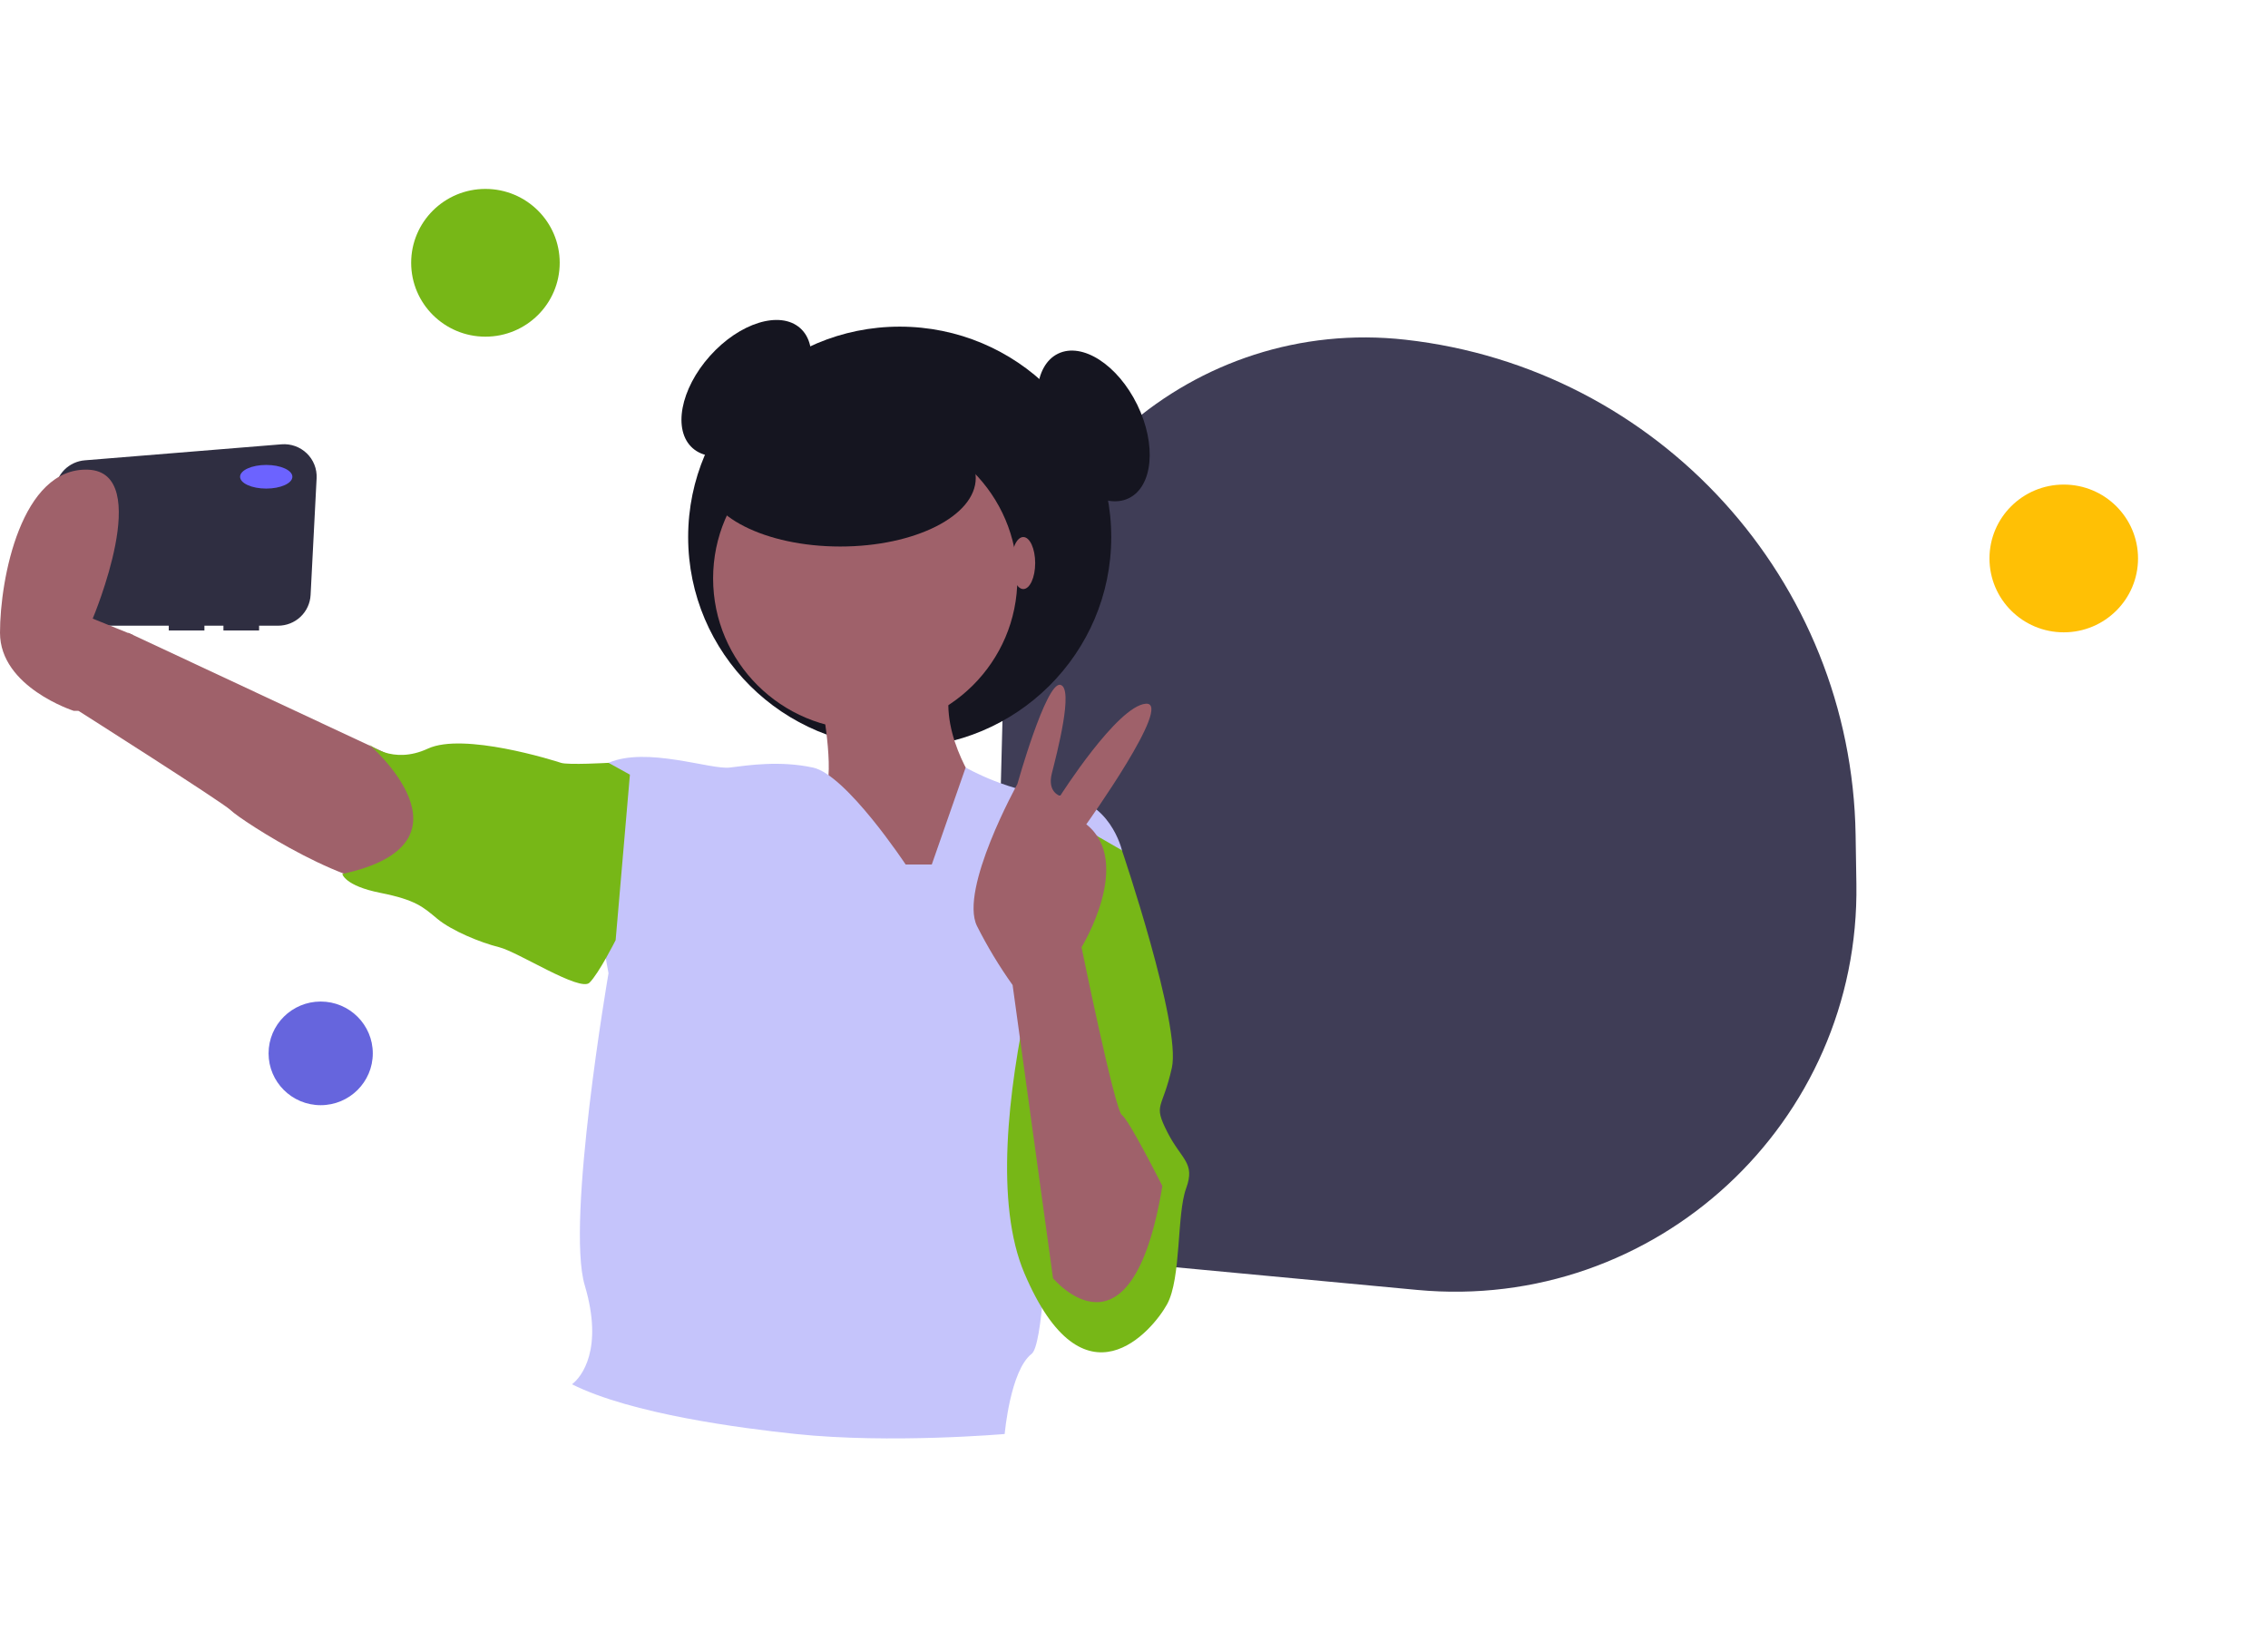 <svg width="228" height="166" viewBox="0 0 228 166" fill="none" xmlns="http://www.w3.org/2000/svg">
<path d="M142.466 129.683C166.411 131.931 187.004 112.886 186.621 88.848L186.543 83.936C186.135 58.322 166.755 37.003 141.287 34.153C120.09 31.781 101.403 48.06 100.856 69.375L99.891 106.971C99.621 117.482 107.541 126.405 118.013 127.388L142.466 129.683Z" fill="#3F3D56"/>
<path d="M207.467 63.571C211.591 63.571 214.934 60.246 214.934 56.144C214.934 52.042 211.591 48.717 207.467 48.717C203.343 48.717 200 52.042 200 56.144C200 60.246 203.343 63.571 207.467 63.571Z" fill="#FFC005"/>
<path d="M48.8 33.847C52.924 33.847 56.267 30.522 56.267 26.42C56.267 22.318 52.924 18.993 48.8 18.993C44.677 18.993 41.334 22.318 41.334 26.42C41.334 30.522 44.677 33.847 48.8 33.847Z" fill="#77B717"/>
<path d="M32.238 111.11C35.131 111.11 37.476 108.778 37.476 105.9C37.476 103.023 35.131 100.69 32.238 100.69C29.345 100.69 27 103.023 27 105.9C27 108.778 29.345 111.11 32.238 111.11Z" fill="#6665DD"/>
<path d="M78.691 42.259C81.675 38.926 82.457 34.773 80.436 32.983C78.416 31.194 74.359 32.445 71.375 35.778C68.39 39.111 67.609 43.263 69.629 45.053C71.65 46.843 75.707 45.592 78.691 42.259Z" fill="#151520"/>
<path d="M90.446 75.146C102.192 75.146 111.713 65.675 111.713 53.993C111.713 42.31 102.192 32.839 90.446 32.839C78.7 32.839 69.179 42.31 69.179 53.993C69.179 65.675 78.7 75.146 90.446 75.146Z" fill="#151520"/>
<path d="M28.296 44.669L8.528 46.278C7.75 46.341 7.02 46.679 6.471 47.231C5.922 47.782 5.589 48.511 5.532 49.285L4.794 59.417C4.762 59.863 4.822 60.31 4.971 60.732C5.12 61.154 5.355 61.54 5.662 61.868C5.968 62.195 6.338 62.456 6.75 62.635C7.162 62.813 7.607 62.905 8.057 62.905H16.966V63.381H20.55V62.905H22.462V63.381H26.046V62.905H27.957C28.796 62.905 29.602 62.585 30.21 62.011C30.818 61.436 31.181 60.651 31.224 59.818L31.829 48.078C31.853 47.615 31.777 47.152 31.606 46.721C31.436 46.289 31.174 45.899 30.84 45.576C30.505 45.254 30.105 45.006 29.666 44.849C29.227 44.693 28.76 44.631 28.296 44.669Z" fill="#2F2E41"/>
<path d="M40.862 76.691L12.904 63.618L7.886 71.462C7.886 71.462 22.423 80.693 23.179 81.444C24.254 82.514 35.844 90.001 40.384 88.812C44.924 87.624 42.774 77.879 40.862 76.691Z" fill="#9F616A"/>
<path d="M82.68 70.987C82.68 70.987 84.114 78.831 82.68 79.781C81.246 80.732 92.238 92.378 92.238 92.378L96.778 88.338L98.212 79.068C98.212 79.068 93.911 73.126 95.823 67.897C97.734 62.668 82.68 70.987 82.68 70.987Z" fill="#9F616A"/>
<path d="M86.981 73.364C95.427 73.364 102.274 66.553 102.274 58.152C102.274 49.751 95.427 42.94 86.981 42.94C78.535 42.94 71.688 49.751 71.688 58.152C71.688 66.553 78.535 73.364 86.981 73.364Z" fill="#9F616A"/>
<path d="M91.043 86.911C91.043 86.911 85.069 77.879 81.724 77.166C78.378 76.453 75.272 76.929 73.36 77.166C71.449 77.404 64.997 75.027 61.173 76.691C57.35 78.355 61.173 97.845 61.173 97.845C61.173 97.845 56.872 122.801 58.784 129.218C60.696 135.636 58.456 138.457 57.5 139.17C63.5 142.169 74.53 143.592 80 144.168C89.5 145.167 101 144.168 101 144.168C101 144.168 101.557 137.775 103.708 136.111C105.859 134.447 105.62 99.271 105.62 99.271L112.788 85.485C112.788 85.485 111.594 80.256 106.576 80.019C101.557 79.781 97.078 77.16 97.078 77.16L93.672 86.911H91.043Z" fill="#C5C4FB"/>
<path d="M63.324 77.879L61.173 76.691C61.173 76.691 57.111 76.928 56.394 76.691C55.678 76.453 46.597 73.601 43.013 75.264C39.428 76.928 37.039 74.789 37.039 74.789C37.039 74.789 48.748 84.772 34.41 87.862C34.41 87.862 34.649 89.05 38.233 89.763C41.818 90.476 42.535 91.189 43.968 92.377C45.402 93.566 48.27 94.754 50.181 95.23C52.093 95.705 58.306 99.745 59.262 98.795C60.218 97.844 61.89 94.516 61.89 94.516L63.324 77.879Z" fill="#77B717"/>
<path d="M108.248 82.871L112.788 85.486C112.788 85.486 118.762 103.074 117.806 107.352C116.851 111.63 115.895 110.917 117.328 113.77C118.762 116.622 120.196 116.859 119.24 119.474C118.284 122.088 118.762 128.506 117.328 131.12C115.895 133.735 108.965 142.054 102.991 128.03C97.017 114.007 108.248 82.871 108.248 82.871Z" fill="#77B717"/>
<path d="M116.851 119.236C116.851 119.236 113.506 112.581 112.789 112.106C112.072 111.63 108.726 95.23 108.726 95.23C108.726 95.23 113.983 86.674 109.204 82.871C109.204 82.871 118.046 70.512 115.178 70.749C112.311 70.987 106.576 80.019 106.576 80.019C106.576 80.019 105.261 79.662 105.739 77.761C106.217 75.859 108.009 69.085 106.576 68.848C105.142 68.61 102.274 78.83 102.274 78.83C102.274 78.83 96.42 89.407 98.212 93.091C99.255 95.159 100.453 97.145 101.797 99.033L105.859 128.506C105.859 128.506 113.744 138.013 116.851 119.236Z" fill="#9F616A"/>
<path d="M26.763 49.12C28.215 49.12 29.392 48.588 29.392 47.931C29.392 47.275 28.215 46.743 26.763 46.743C25.312 46.743 24.135 47.275 24.135 47.931C24.135 48.588 25.312 49.12 26.763 49.12Z" fill="#6C63FF"/>
<path d="M10.753 71.462H7.408C7.408 71.462 0 69.085 0 63.618C0 58.152 2.151 46.981 8.841 47.219C15.532 47.456 9.319 62.192 9.319 62.192L13.37 63.836L13.382 68.847L10.753 71.462Z" fill="#9F616A"/>
<path d="M84.472 54.944C91.994 54.944 98.092 51.858 98.092 48.051C98.092 44.244 91.994 41.158 84.472 41.158C76.949 41.158 70.851 44.244 70.851 48.051C70.851 51.858 76.949 54.944 84.472 54.944Z" fill="#151520"/>
<path d="M102.872 59.221C103.531 59.221 104.066 58.051 104.066 56.607C104.066 55.163 103.531 53.992 102.872 53.992C102.212 53.992 101.677 55.163 101.677 56.607C101.677 58.051 102.212 59.221 102.872 59.221Z" fill="#9F616A"/>
<path d="M113.47 50.091C115.904 48.915 116.288 44.708 114.328 40.693C112.367 36.678 108.806 34.377 106.372 35.552C103.938 36.728 103.554 40.935 105.514 44.95C107.475 48.965 111.036 51.266 113.47 50.091Z" fill="#151520"/>
</svg>
